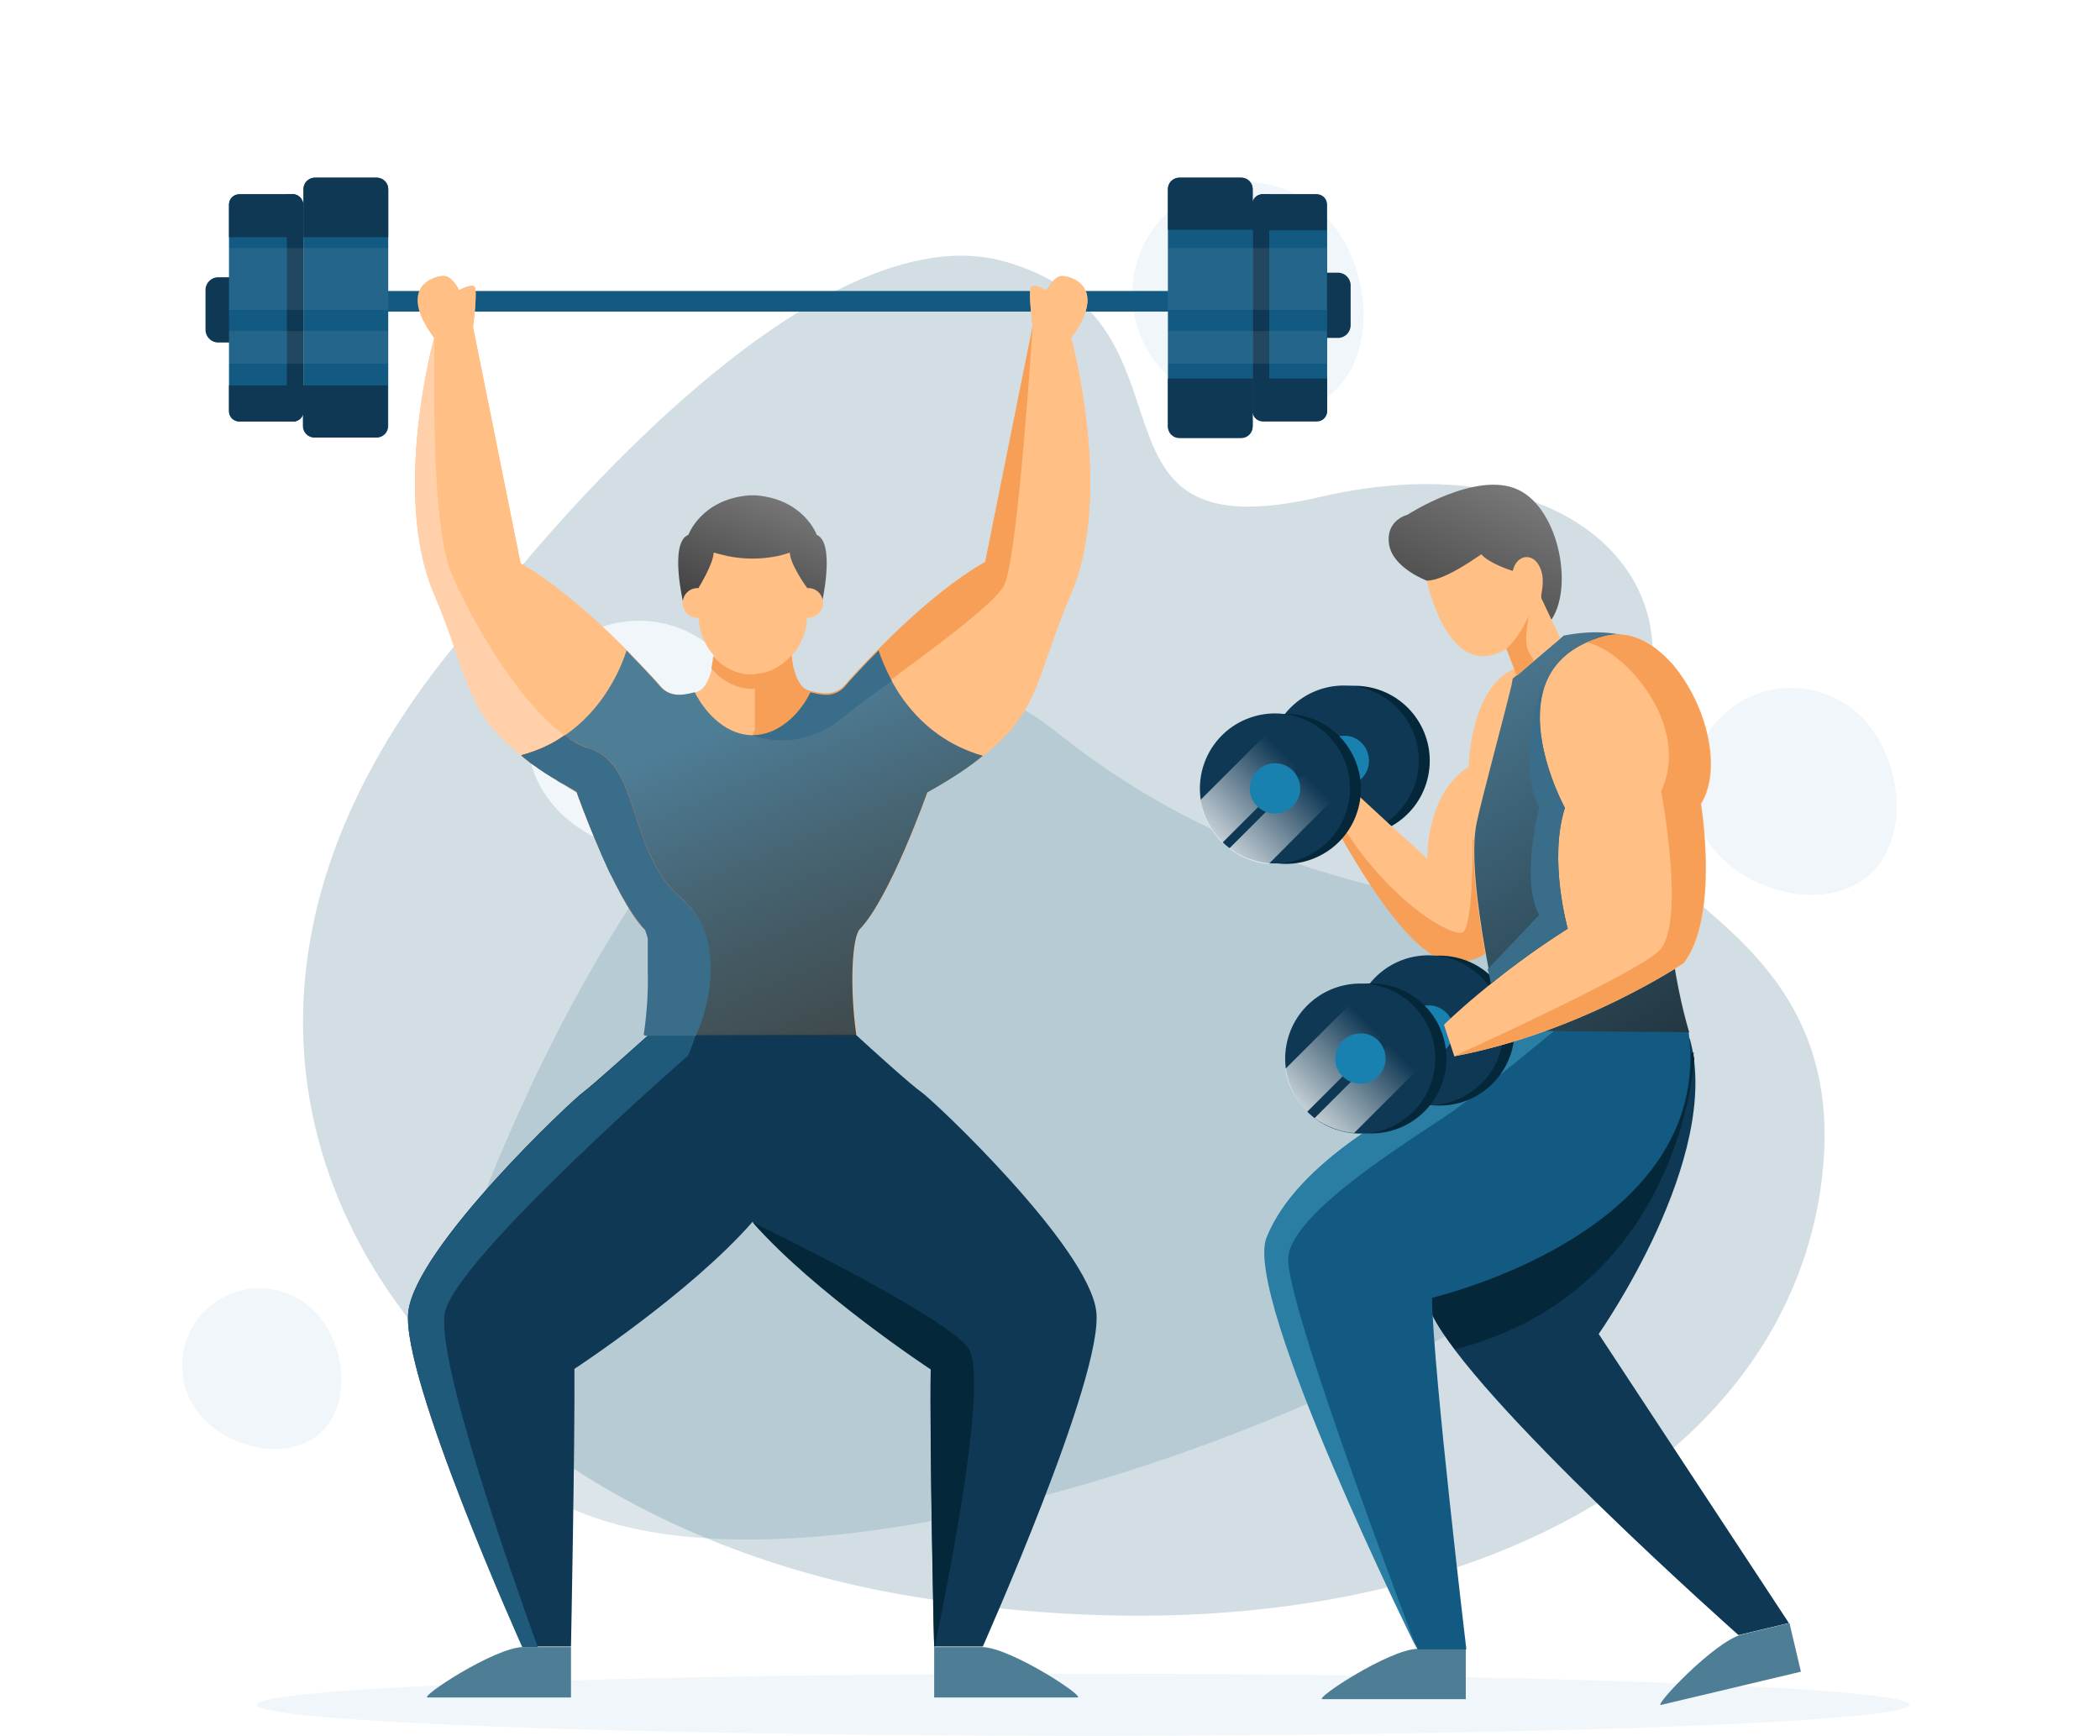 <svg width="981" height="811" viewBox="0 0 981 811" fill="none" xmlns="http://www.w3.org/2000/svg">
<path d="M229.765 281.627C229.765 281.627 373.269 93.941 470.116 122.409C566.962 150.877 497.101 259.961 616.394 232.249C735.686 204.537 800.503 276.589 759.898 347.129C719.293 417.668 872.129 416.157 850.187 557.237C828.245 698.316 652.207 785.483 420.684 744.923C189.16 704.111 36.072 491.735 229.765 281.627Z" fill="#4E7D96" fill-opacity="0.25"/>
<path d="M223.712 564.542C223.712 564.542 346.788 225.699 493.571 342.09C640.101 458.733 761.159 389.201 785.875 508.866C810.591 628.532 125.353 884.239 223.712 564.542Z" fill="#4E7D96" fill-opacity="0.2"/>
<g filter="url(#filter0_f_11_3494)">
<path d="M873.39 408.599C854.222 425.73 819.418 417.92 802.268 398.774C785.118 379.627 786.884 350.404 805.799 333.273C824.967 316.141 854.222 317.905 871.372 336.8C888.522 356.198 892.305 391.72 873.39 408.599Z" fill="#F0F6F9"/>
</g>
<g filter="url(#filter1_f_11_3494)">
<path d="M622.699 183.349C601.06 202.604 561.682 193.851 542.383 172.262C523.084 150.673 524.838 117.608 546.477 98.353C568.115 79.097 601.255 80.848 620.555 102.437C639.854 124.026 644.143 164.093 622.699 183.349Z" fill="#F0F6F9"/>
</g>
<g filter="url(#filter2_f_11_3494)">
<path d="M339.699 388.349C318.06 407.604 278.682 398.851 259.383 377.262C240.084 355.673 241.838 322.608 263.477 303.353C285.115 284.097 318.255 285.848 337.555 307.437C356.854 329.026 361.143 369.093 339.699 388.349Z" fill="#F0F6F9"/>
</g>
<g filter="url(#filter3_f_11_3494)">
<path d="M149.564 669.596C134.684 682.949 107.446 676.902 94.332 662.039C80.965 647.175 82.226 624.501 97.106 611.149C111.986 597.797 134.684 599.057 148.051 613.92C161.418 628.532 164.444 656.244 149.564 669.596Z" fill="#F0F6F9"/>
</g>
<path d="M506 811C719.182 811 892 804.508 892 796.5C892 788.492 719.182 782 506 782C292.818 782 120 788.492 120 796.5C120 804.508 292.818 811 506 811Z" fill="#F0F6F9"/>
<path d="M553.338 135.955H173.338C170.662 135.955 168.521 138.095 168.521 140.769C168.521 143.444 170.662 145.583 173.338 145.583H553.338C556.014 145.583 558.155 143.444 558.155 140.769C558.155 138.095 556.014 135.955 553.338 135.955Z" fill="#125A82"/>
<path d="M500.352 157.886C518.549 133.281 499.014 128.467 495.535 129.001C492.056 129.536 488.845 135.688 488.845 135.688C488.845 135.688 484.028 132.746 481.887 133.816C480.014 134.885 482.423 152.805 482.423 152.805L460.211 263.262C432.648 278.774 402.408 311.938 394.648 320.763C393.31 322.368 391.169 323.705 389.028 324.24C386.352 325.043 382.338 324.508 378.056 323.438C370.296 321.566 369.761 305.251 369.761 305.251L355.577 301.507V299.367L351.563 300.437L347.549 299.367V301.507L333.634 305.251C333.634 305.251 332.831 321.298 325.338 323.438C321.056 324.508 317.31 325.043 314.366 324.24C312.225 323.705 310.352 322.636 308.746 320.763C300.986 311.938 270.479 278.774 243.183 263.262L220.972 152.805C220.972 152.805 223.38 134.885 221.507 133.816C219.634 132.746 214.549 135.688 214.549 135.688C214.549 135.688 211.606 129.536 207.859 129.001C204.38 128.467 184.845 133.281 203.042 157.886C203.042 157.886 182.972 230.633 203.042 277.436C223.113 324.508 214.549 338.415 269.944 369.974C269.944 369.974 287.338 419.185 301.521 433.895C305 437.639 306.606 460.64 303.127 483.373H347.549H355.577H400.268C396.789 460.64 398.394 437.372 401.873 433.895C416.056 419.185 433.451 369.974 433.451 369.974C488.577 338.683 480.014 324.508 500.352 277.436C520.423 230.633 500.352 157.886 500.352 157.886Z" fill="#FFBF85"/>
<path d="M500.352 157.886C518.549 133.281 499.014 128.467 495.535 129.001C492.056 129.536 488.845 135.688 488.845 135.688C488.845 135.688 484.028 132.746 481.887 133.816C480.014 134.885 482.423 152.805 482.423 152.805L460.211 263.262C432.648 278.774 402.408 311.938 394.648 320.763C393.31 322.368 391.169 323.705 389.028 324.24C386.352 325.043 382.338 324.508 378.056 323.438C370.296 321.566 369.761 305.251 369.761 305.251L355.577 301.507V299.367L351.563 300.437L347.549 299.367V301.507L333.634 305.251C333.634 305.251 332.831 321.298 325.338 323.438C321.056 324.508 317.31 325.043 314.366 324.24C312.225 323.705 310.352 322.636 308.746 320.763C300.986 311.938 270.479 278.774 243.183 263.262L220.972 152.805C220.972 152.805 223.38 134.885 221.507 133.816C219.634 132.746 214.549 135.688 214.549 135.688C214.549 135.688 211.606 129.536 207.859 129.001C204.38 128.467 184.845 133.281 203.042 157.886C203.042 157.886 182.972 230.633 203.042 277.436C223.113 324.508 214.549 338.415 269.944 369.974C269.944 369.974 287.338 419.185 301.521 433.895C305 437.639 306.606 460.64 303.127 483.373H347.549H355.577H400.268C396.789 460.64 398.394 437.372 401.873 433.895C416.056 419.185 433.451 369.974 433.451 369.974C488.577 338.683 480.014 324.508 500.352 277.436C520.423 230.633 500.352 157.886 500.352 157.886Z" fill="#FFBF85"/>
<path d="M257.901 273.157C252.817 269.413 248 266.204 242.916 263.262L220.704 152.805C220.704 152.805 223.113 134.885 221.239 133.816C219.366 132.746 214.282 135.688 214.282 135.688C214.282 135.688 211.338 129.536 207.592 129.001C203.845 128.467 184.577 133.281 202.775 157.886C202.775 157.886 182.704 230.633 202.775 277.436C221.507 320.763 215.62 336.276 257.901 362.753V273.157Z" fill="#FFBF85"/>
<path d="M302.859 483.106C303.127 483.373 303.127 483.373 303.394 483.641H302.859C302.859 483.373 302.859 483.373 302.859 483.106Z" fill="#F79F57"/>
<path d="M378.056 323.438C378.324 323.438 378.324 323.438 378.591 323.438C373.239 334.136 363.873 342.962 352.634 343.497V300.17L355.845 299.367V301.507L369.761 305.251C369.761 305.251 370.296 321.298 378.056 323.438Z" fill="#F79F57"/>
<path d="M381.535 249.889C381.535 249.889 375.648 233.307 353.169 231.435C352.634 231.435 352.099 231.435 351.563 231.435C351.028 231.435 350.493 231.435 349.958 231.435C327.479 233.307 321.592 249.889 321.592 249.889C312.493 253.366 319.183 281.716 319.183 281.716H349.958H351.563H353.169H383.944C383.944 281.716 390.366 253.633 381.535 249.889Z" fill="url(#paint0_linear_11_3494)"/>
<path d="M368.958 258.18C368.958 258.18 365.746 259.25 363.338 259.785C355.577 261.389 347.549 261.389 339.789 259.785C337.38 259.25 333.366 258.18 333.366 258.18C333.366 263.262 326.408 274.494 326.408 274.494V288.134C326.408 301.774 337.648 314.879 351.563 314.879H351.831C365.746 314.879 376.986 301.774 376.986 288.134V274.494C376.718 274.494 368.958 263.262 368.958 258.18Z" fill="#FFBF85"/>
<path d="M370.563 311.938C366.014 317.821 359.056 321.833 351.563 321.833H351.296C343.803 321.833 336.845 317.821 332.296 312.205C332.831 309.798 333.099 307.658 333.099 306.589C337.648 311.67 344.07 315.147 351.028 315.147H351.296C358.521 315.147 364.944 311.67 369.493 306.321C369.761 307.391 370.028 309.53 370.563 311.938Z" fill="#F79F57"/>
<path d="M332.831 281.716C332.831 277.971 329.887 274.762 325.873 274.762C322.127 274.762 318.915 277.704 318.915 281.716C318.915 285.46 321.859 288.669 325.873 288.669C329.887 288.669 332.831 285.46 332.831 281.716Z" fill="#FFBF85"/>
<path d="M384.479 281.716C384.479 277.971 381.535 274.762 377.521 274.762C373.775 274.762 370.563 277.704 370.563 281.716C370.563 285.46 373.507 288.669 377.521 288.669C381.268 288.669 384.479 285.46 384.479 281.716Z" fill="#FFBF85"/>
<path d="M512.127 612.819C508.648 582.597 435.859 513.863 430.239 510.118C425.958 507.176 407.225 490.327 399.732 483.373H303.127C295.634 490.059 276.901 506.909 272.62 510.118C267.268 513.863 194.211 582.597 190.732 612.819C187.254 643.041 243.986 769.278 243.986 769.278H266.732C266.732 769.278 268.606 673.798 268.338 639.564C268.338 639.564 322.662 603.993 351.563 570.829C380.732 603.993 434.789 639.564 434.789 639.564C434.253 673.53 436.394 769.278 436.394 769.278H459.141C458.873 769.545 515.606 643.041 512.127 612.819Z" fill="#0F3854"/>
<path d="M410.437 303.914C402.944 311.403 397.324 317.554 394.648 320.763C393.31 322.368 391.169 323.705 389.028 324.24C386.352 325.043 382.606 324.508 378.592 323.438C373.239 334.403 363.07 343.497 351.563 343.497C340.056 343.497 330.155 334.403 324.535 323.438C320.521 324.508 316.775 325.043 314.099 324.24C311.958 323.705 310.085 322.636 308.479 320.763C305.803 317.554 299.916 311.403 292.69 303.914C288.944 315.682 276.366 343.764 243.451 353.125C250.141 358.474 258.437 363.823 269.408 370.242C269.408 370.242 286.803 419.453 300.986 434.162C304.465 437.639 306.07 460.64 302.592 483.373C302.859 483.641 302.859 483.641 303.127 483.908H329.085H373.507H399.465C399.732 483.908 399.732 483.641 400 483.373C396.789 460.64 398.127 437.907 401.606 434.162C415.789 419.453 433.183 370.242 433.183 370.242C444.155 364.09 452.718 358.474 459.141 353.125C426.493 343.764 414.183 315.682 410.437 303.914Z" fill="url(#paint1_linear_11_3494)"/>
<path d="M379.394 323.705C379.127 323.705 378.592 323.438 378.324 323.438C378.859 323.438 379.127 323.705 379.394 323.705Z" fill="#F79F57"/>
<path d="M266.732 769.545V793.081H199.831C195.549 793.081 230.873 769.813 244.254 769.545H266.732Z" fill="#4E7D96"/>
<path d="M436.394 769.545V793.081H503.296C507.577 793.081 472.254 769.813 458.873 769.545H436.394Z" fill="#4E7D96"/>
<path d="M325.07 483.641C330.423 467.594 337.916 436.035 318.916 420.255C292.69 398.859 299.916 357.404 275.028 349.648C250.141 341.625 222.042 294.018 211.07 268.343C200.099 242.668 203.577 159.758 202.775 158.154C202.775 158.154 182.704 230.9 202.775 277.704C222.845 324.775 214.282 338.683 269.676 370.242C269.676 370.242 287.07 419.453 301.254 434.162C304.732 437.907 306.338 460.907 302.859 483.641H325.07Z" fill="#FFD0A9"/>
<path d="M303.127 483.641C295.634 490.327 276.901 507.176 272.62 510.386C267.268 514.13 194.211 582.865 190.732 613.087C187.254 643.309 243.986 769.545 243.986 769.545H251.211C239.437 736.916 203.31 634.75 207.859 613.087C213.479 587.411 321.324 493.269 321.324 493.269C321.324 493.269 323.197 489.525 325.07 483.373H303.127V483.641Z" fill="#205A7A"/>
<path d="M318.916 420.255C292.69 398.859 299.916 357.404 275.028 349.648C271.282 348.578 267.535 346.439 263.789 343.497C258.169 347.508 251.479 350.718 243.451 352.857C250.141 358.206 258.437 363.555 269.408 369.974C269.408 369.974 286.803 419.185 300.986 433.895C304.465 437.372 306.07 460.373 302.592 483.106C302.859 483.373 302.859 483.373 303.127 483.641H324.803C330.69 467.594 337.916 435.767 318.916 420.255Z" fill="#FF4F00"/>
<path d="M318.916 420.255C292.69 398.859 299.916 357.404 275.028 349.648C271.282 348.578 267.535 346.439 263.789 343.497C258.169 347.508 251.479 350.718 243.451 352.857C243.718 353.125 243.718 353.125 243.986 353.392C244.521 353.66 244.789 354.195 245.324 354.462C245.859 354.997 246.394 355.265 246.93 355.799C247.465 356.067 247.732 356.602 248.268 356.869C249.07 357.404 249.873 357.939 250.676 358.474C250.944 358.741 251.479 359.009 251.746 359.276C252.817 360.079 253.887 360.614 254.958 361.416C255.493 361.683 255.761 361.951 256.296 362.218C257.099 362.753 257.901 363.288 258.972 363.823C259.507 364.09 260.042 364.358 260.577 364.893C261.38 365.428 262.451 365.963 263.521 366.497C264.056 366.765 264.592 367.032 264.859 367.3C266.197 368.102 267.803 368.904 269.408 369.974C269.408 369.974 273.69 382.277 279.845 396.452C280.113 397.254 280.648 398.324 280.916 399.126C281.718 400.999 282.521 402.603 283.324 404.475C284.127 406.348 284.93 408.22 286 409.824C288.944 415.976 292.423 422.127 295.634 426.941C296.169 427.744 296.437 428.278 296.972 428.813C298.31 430.686 299.648 432.558 300.986 433.895L301.254 434.162C301.254 434.162 301.521 434.43 301.521 434.697C301.521 434.697 301.521 434.697 301.521 434.965C301.521 435.232 301.789 435.232 301.789 435.5V435.767C301.789 436.035 301.789 436.035 302.056 436.302V436.569C302.056 436.837 302.056 436.837 302.324 437.104C302.324 437.104 302.324 437.372 302.324 437.639C302.324 437.907 302.324 437.907 302.592 438.174C302.592 438.442 302.592 438.442 302.592 438.709C302.592 438.976 302.592 438.976 302.592 439.244C302.592 439.511 302.592 439.511 302.592 439.779C302.592 440.046 302.592 440.046 302.592 440.314C302.592 440.581 302.592 440.849 302.592 441.116C302.592 441.384 302.592 441.384 302.592 441.651C302.592 441.918 302.592 442.186 302.592 442.453C302.592 442.721 302.592 442.721 302.592 442.988C302.592 443.256 302.592 443.523 302.592 443.791C302.592 444.058 302.592 444.058 302.592 444.326C302.592 444.593 302.592 445.128 302.592 445.395V445.663C302.592 445.93 302.592 446.465 302.592 447V447.267C302.592 447.802 302.592 448.07 302.592 448.605V448.872C302.592 449.407 302.592 449.942 302.592 450.209C302.592 450.744 302.592 451.279 302.592 451.814C302.592 452.349 302.592 452.884 302.592 453.419C302.859 462.245 302.324 472.675 300.718 483.373C300.986 483.641 300.986 483.641 301.254 483.908H325C332.761 467.594 337.916 435.767 318.916 420.255Z" fill="#396D89"/>
<path d="M469.042 273.494C475.465 261.459 482.422 152.072 482.422 152.072L460.211 262.529C432.648 278.041 402.408 311.205 394.648 320.031C393.31 321.636 391.169 322.973 389.028 323.508C386.352 324.31 382.338 323.775 378.056 322.705C374.042 321.636 371.901 316.821 370.831 312.275L351.563 343.032C351.563 343.032 372.437 351.857 392.775 335.543C413.113 318.694 462.62 285.53 469.042 273.494Z" fill="#F79F57"/>
<path d="M392.775 336.008C398.662 331.194 407.225 324.775 416.592 318.089C413.648 312.472 411.507 307.391 410.437 303.914C402.944 311.403 397.324 317.554 394.648 320.763C393.31 322.368 391.169 323.705 389.028 324.24C386.352 325.043 382.606 324.508 378.592 323.438C373.239 334.403 363.07 343.497 351.563 343.497C351.563 343.497 372.437 352.323 392.775 336.008Z" fill="#396D89"/>
<path d="M112.324 129.536H101.887C98.676 129.536 96 132.211 96 135.42V154.142C96 157.351 98.676 160.026 101.887 160.026H112.324C113.394 160.026 114.197 159.223 114.197 158.154V131.409C114.197 130.339 113.394 129.536 112.324 129.536Z" fill="#0F3854"/>
<path d="M175.746 83H147.113C144.169 83 141.761 85.407 141.761 88.349V199.073C141.761 202.015 144.169 204.422 147.113 204.422H176.014C178.958 204.422 181.366 202.015 181.366 199.073V88.349C181.366 85.407 178.958 83 175.746 83Z" fill="#125A82"/>
<path d="M136.944 90.756H111.789C109.113 90.756 106.972 92.896 106.972 95.57V192.12C106.972 194.794 109.113 196.934 111.789 196.934H136.944C139.62 196.934 141.761 194.794 141.761 192.12V95.57C141.493 92.896 139.352 90.756 136.944 90.756Z" fill="#125A82"/>
<path d="M181.366 110.815V88.349C181.366 85.407 178.958 83 176.014 83H147.113C144.169 83 141.761 85.407 141.761 88.349V110.815H181.366Z" fill="#0F3854"/>
<path d="M141.493 110.815V95.57C141.493 92.896 139.352 90.756 136.676 90.756H111.789C109.113 90.756 106.972 92.896 106.972 95.57V110.815H141.493Z" fill="#0F3854"/>
<path d="M141.493 180.085V199.073C141.493 202.015 143.901 204.423 146.845 204.423H175.746C178.69 204.423 181.099 202.015 181.099 199.073V180.085H141.493Z" fill="#0F3854"/>
<path d="M106.972 180.085V192.12C106.972 194.794 109.113 196.934 111.789 196.934H136.944C139.62 196.934 141.761 194.794 141.761 192.12V180.085H106.972Z" fill="#0F3854"/>
<path d="M136.944 90.756H134V196.934H136.944C139.62 196.934 141.761 194.794 141.761 192.12V95.57C141.493 92.896 139.352 90.756 136.944 90.756Z" fill="#0F3854"/>
<path d="M614.62 157.886H625.056C628.268 157.886 630.944 155.212 630.944 152.002V133.281C630.944 130.071 628.268 127.397 625.056 127.397H614.62C613.549 127.397 612.746 128.199 612.746 129.269V156.014C612.746 157.084 613.549 157.886 614.62 157.886Z" fill="#0F3854"/>
<path d="M550.93 204.422H579.831C582.775 204.422 585.183 202.015 585.183 199.073V88.349C585.183 85.407 582.775 83 579.831 83H550.93C547.986 83 545.577 85.407 545.577 88.349V199.073C545.577 202.015 547.986 204.422 550.93 204.422Z" fill="#125A82"/>
<path d="M590 196.666H615.155C617.831 196.666 619.972 194.527 619.972 191.852V95.57C619.972 92.896 617.831 90.756 615.155 90.756H590C587.324 90.756 585.183 92.896 585.183 95.57V192.12C585.183 194.794 587.324 196.666 590 196.666Z" fill="#125A82"/>
<path d="M545.577 176.875V199.341C545.577 202.283 547.986 204.69 550.93 204.69H579.831C582.775 204.69 585.183 202.283 585.183 199.341V176.875H545.577Z" fill="#0F3854"/>
<path d="M585.183 176.875V192.12C585.183 194.794 587.324 196.934 590 196.934H615.155C617.831 196.934 619.972 194.794 619.972 192.12V176.875H585.183Z" fill="#0F3854"/>
<path d="M585.183 107.338V88.349C585.183 85.407 582.775 83 579.831 83H550.93C547.986 83 545.577 85.407 545.577 88.349V107.338H585.183Z" fill="#0F3854"/>
<path d="M619.704 107.338V95.57C619.704 92.896 617.563 90.756 614.887 90.756H589.732C587.056 90.756 584.916 92.896 584.916 95.57V107.605H619.704V107.338Z" fill="#0F3854"/>
<path d="M590 196.666H592.944V90.756H590C587.324 90.756 585.183 92.896 585.183 95.57V192.12C585.183 194.794 587.324 196.666 590 196.666Z" fill="#0F3854"/>
<g opacity="0.27">
<path opacity="0.27" d="M585.183 115.896H545.577V144.781H585.183H619.704V115.896H585.183Z" fill="white"/>
<path opacity="0.27" d="M585.183 154.677H545.577V169.921H585.183H619.704V154.677H585.183Z" fill="white"/>
</g>
<g opacity="0.27">
<path opacity="0.27" d="M146.577 115.896H106.972V144.781H146.577H181.366V115.896H146.577Z" fill="white"/>
<path opacity="0.27" d="M146.577 154.677H106.972V169.921H146.577H181.366V154.677H146.577Z" fill="white"/>
</g>
<path d="M452.183 629.669C440.676 614.156 351.563 571.097 351.563 571.097C380.732 604.261 434.789 639.832 434.789 639.832C434.254 673.263 436.127 765.533 436.394 769.278H436.662C436.394 769.545 463.69 645.181 452.183 629.669Z" fill="#04273A"/>
<path d="M708.282 477.489C708.282 477.489 650.211 573.771 668.408 613.087C686.605 652.669 812.113 763.929 812.113 763.929L835.662 758.312L746.817 623.25C746.817 623.25 804.887 540.875 789.366 485.245L708.282 477.489Z" fill="#0F3854"/>
<path d="M791.507 494.606C789.901 513.595 776.521 605.331 679.648 630.471C675.098 624.32 671.352 618.971 669.211 614.424C668.944 611.215 668.944 608.54 668.944 606.133C668.944 606.133 791.507 578.586 789.901 492.199L791.239 491.664C790.972 492.734 791.239 493.804 791.507 494.606Z" fill="#04273A"/>
<path d="M835.93 758.312L841.282 781.046L775.986 796.558C771.972 797.627 800.873 766.871 813.718 763.661L835.93 758.312Z" fill="#4E7D96"/>
<path d="M684.732 770.348V793.883H617.831C613.549 793.883 648.873 770.615 662.254 770.348H684.732Z" fill="#4E7D96"/>
<path d="M788.831 482.036L701.324 481.234L695.169 485.78C687.676 492.467 668.944 509.316 664.662 512.525C659.31 516.27 606.324 541.677 591.873 578.318C580.901 606.668 662.254 770.615 662.254 770.615H685C685 770.615 669.479 640.367 668.944 606.4C668.676 606.133 800.873 576.446 788.831 482.036Z" fill="#125A82"/>
<path d="M601.775 587.411C603.648 566.015 660.38 531.782 677.507 520.014C690.084 511.188 714.169 491.397 726.211 481.501L701.056 481.234L694.901 485.78C687.408 492.467 668.676 509.316 664.394 512.525C659.042 516.27 606.056 541.677 591.606 578.318C580.634 606.668 661.986 770.615 661.986 770.615C661.986 770.615 600.169 608.807 601.775 587.411Z" fill="#2B7EA3"/>
<path d="M667.44 361.072C670.553 341.974 657.586 323.97 638.476 320.858C619.367 317.747 601.352 330.707 598.239 349.805C595.125 368.903 608.093 386.908 627.202 390.019C646.312 393.131 664.327 380.171 667.44 361.072Z" fill="#04273A"/>
<path d="M662.022 362.595C666.029 343.663 653.922 325.068 634.979 321.063C616.036 317.057 597.431 329.158 593.423 348.09C589.416 367.022 601.523 385.616 620.466 389.621C639.409 393.627 658.014 381.526 662.022 362.595Z" fill="#0F3854"/>
<path d="M639.507 355.532C639.507 361.951 634.155 367.3 627.732 367.3C621.31 367.3 615.958 361.951 615.958 355.532C615.958 349.113 621.31 343.764 627.732 343.764C634.155 343.497 639.507 348.846 639.507 355.532Z" fill="#1981AF"/>
<path d="M735.845 315.147C687.141 292.681 686.07 358.206 686.07 358.206C665.732 371.312 666.803 401.266 666.803 401.266C666.803 401.266 628.803 366.765 626.394 363.823L614.887 369.172C614.887 369.172 616.493 372.114 618.901 376.928L617.831 377.998L623.183 384.417C635.225 406.347 657.972 444.058 674.831 448.337C698.916 454.489 711.493 424.267 711.493 424.267L719.521 400.731C747.62 391.37 763.944 328.252 735.845 315.147Z" fill="#FFBF85"/>
<path d="M693.831 445.663C688.746 448.872 682.324 450.477 674.831 448.605C657.704 444.325 634.958 406.615 622.915 384.684L617.831 378.265L618.901 377.195C616.493 372.381 614.887 369.439 614.887 369.439L616.225 368.904C617.296 369.439 619.169 371.579 621.31 375.858C643.254 417.046 675.901 437.104 682.859 435.767C688.479 434.697 687.944 392.173 687.944 392.173L688.479 392.708C687.676 406.882 690.62 427.744 693.831 445.663Z" fill="#F79F57"/>
<path d="M634.554 377.585C639.529 358.885 628.395 339.695 609.685 334.722C590.974 329.749 571.773 340.877 566.797 359.576C561.821 378.276 572.955 397.467 591.666 402.44C610.376 407.412 629.578 396.285 634.554 377.585Z" fill="#04273A"/>
<path d="M609.111 400.692C626.974 393.227 635.399 372.703 627.929 354.851C620.46 336.999 599.924 328.579 582.062 336.044C564.199 343.509 555.774 364.033 563.243 381.885C570.713 399.737 591.249 408.158 609.111 400.692Z" fill="#0F3854"/>
<path d="M623.451 347.241C627.465 352.323 629.873 358.741 630.408 365.695L592.676 403.673C585.718 403.138 579.563 400.464 574.211 396.452L623.451 347.241Z" fill="url(#paint2_linear_11_3494)"/>
<path d="M620.775 344.032L571 393.777C565.648 388.428 561.901 381.475 560.831 373.719L600.704 333.868C608.465 334.938 615.422 338.415 620.775 344.032Z" fill="url(#paint3_linear_11_3494)"/>
<path d="M595.62 380.137C602.123 380.137 607.394 374.869 607.394 368.37C607.394 361.87 602.123 356.602 595.62 356.602C589.117 356.602 583.845 361.87 583.845 368.37C583.845 374.869 589.117 380.137 595.62 380.137Z" fill="#1981AF"/>
<path d="M706.676 317.019C706.676 317.019 706.408 318.089 706.141 319.961C703.465 331.461 692.225 372.916 689.817 384.417C684.197 410.627 701.592 481.501 701.592 481.501L789.099 482.303C789.099 482.303 770.901 423.464 785.62 391.905C807.028 345.904 791.775 284.925 730.493 296.96L706.676 317.019Z" fill="url(#paint4_linear_11_3494)"/>
<path d="M666.535 271.285C666.535 271.285 650.479 265.401 648.873 254.168C647.268 242.935 657.437 240.528 657.437 240.528C657.437 240.528 689.549 219.667 709.084 228.76C728.62 237.854 735.577 276.099 723.803 290.809C712.831 304.716 666.535 271.285 666.535 271.285Z" fill="url(#paint5_linear_11_3494)"/>
<path d="M666.535 271.285C666.535 271.285 676.437 319.694 703.732 303.112L708.549 315.682L728.887 298.298L720.591 280.646C720.056 279.843 719.789 278.774 720.056 277.704C720.591 274.494 721.93 267.808 717.915 262.727C714.437 258.447 708.282 259.785 706.676 266.738C706.676 266.738 695.972 263.529 691.958 258.982C691.69 258.982 675.366 271.285 666.535 271.285Z" fill="#FFBF85"/>
<path d="M716.577 308.728C715.775 307.391 714.972 306.054 714.169 304.716C710.958 298.832 715.239 285.192 713.634 288.669C709.352 298.298 703.732 303.112 703.732 303.112L708.549 315.682L716.577 308.728Z" fill="#F79F57"/>
<path d="M697.226 506.293C710.916 492.611 710.916 470.427 697.226 456.745C683.536 443.063 661.34 443.063 647.649 456.745C633.959 470.427 633.959 492.611 647.65 506.293C661.34 519.975 683.536 519.975 697.226 506.293Z" fill="#04273A"/>
<path d="M701.876 487.016C704.99 467.918 692.022 449.913 672.913 446.802C653.803 443.69 635.788 456.65 632.675 475.748C629.562 494.847 642.529 512.851 661.639 515.963C680.748 519.074 698.763 506.114 701.876 487.016Z" fill="#0F3854"/>
<path d="M667.338 493.269C673.841 493.269 679.113 488 679.113 481.501C679.113 475.002 673.841 469.733 667.338 469.733C660.835 469.733 655.563 475.002 655.563 481.501C655.563 488 660.835 493.269 667.338 493.269Z" fill="#1981AF"/>
<path d="M732.366 433.895C732.366 433.895 723.268 401.801 731.028 377.463C731.028 377.463 694.901 311.67 749.76 297.228C781.338 288.937 811.042 349.113 794.718 375.591C794.718 375.591 803.282 428.278 786.69 449.942C786.69 449.942 738.789 482.303 679.38 493.536L674.563 478.827C674.296 478.827 697.845 455.826 732.366 433.895Z" fill="#FFBF85"/>
<path d="M665.41 519.287C679.1 505.605 679.1 483.421 665.41 469.739C651.72 456.057 629.524 456.057 615.833 469.739C602.143 483.421 602.143 505.605 615.833 519.287C629.524 532.969 651.72 532.969 665.41 519.287Z" fill="#04273A"/>
<path d="M669.553 502.584C673.977 483.745 662.282 464.888 643.433 460.467C624.583 456.045 605.715 467.733 601.291 486.572C596.867 505.411 608.562 524.268 627.412 528.689C646.262 533.11 665.129 521.423 669.553 502.584Z" fill="#0F3854"/>
<path d="M663.324 473.21C667.338 478.292 669.746 484.71 670.282 491.664L632.549 529.375C625.592 528.84 619.437 526.165 614.085 522.421L663.324 473.21Z" fill="url(#paint6_linear_11_3494)"/>
<path d="M660.38 469.733L610.606 519.479C605.253 514.13 601.507 507.176 600.437 499.42L640.31 459.57C648.338 460.907 655.296 464.384 660.38 469.733Z" fill="url(#paint7_linear_11_3494)"/>
<path d="M647.268 494.606C647.268 501.025 641.915 506.374 635.493 506.374C629.07 506.374 623.718 501.025 623.718 494.606C623.718 488.187 629.07 482.838 635.493 482.838C641.915 482.571 647.268 487.92 647.268 494.606Z" fill="#1981AF"/>
<path d="M679.113 493.536C738.521 482.303 786.423 449.942 786.423 449.942C803.282 428.278 794.451 375.591 794.451 375.591C810.775 348.846 781.07 288.669 749.493 297.228C746.549 298.03 743.606 299.1 741.197 300.17C758.592 303.379 790.437 338.683 775.986 369.707C775.986 369.707 788.028 432.825 774.648 444.593C762.338 455.826 679.113 493.536 679.113 493.536Z" fill="#F79F57"/>
<path d="M696.507 459.57C706.141 451.814 718.183 442.721 732.366 433.895C732.366 433.895 723.268 401.801 731.028 377.463C731.028 377.463 714.169 346.706 720.859 322.636C720.324 321.833 720.056 321.566 720.056 321.566C720.056 321.566 708.282 355.799 718.986 377.195C718.986 377.195 710.155 411.429 718.986 427.476L694.901 452.884C695.704 455.024 695.972 457.431 696.507 459.57Z" fill="#396D89"/>
<defs>
<filter id="filter0_f_11_3494" x="695.436" y="226.454" width="285.556" height="286.618" filterUnits="userSpaceOnUse" color-interpolation-filters="sRGB">
<feFlood flood-opacity="0" result="BackgroundImageFix"/>
<feBlend mode="normal" in="SourceGraphic" in2="BackgroundImageFix" result="shape"/>
<feGaussianBlur stdDeviation="47.5" result="effect1_foregroundBlur_11_3494"/>
</filter>
<filter id="filter1_f_11_3494" x="444" y="0" width="278" height="279" filterUnits="userSpaceOnUse" color-interpolation-filters="sRGB">
<feFlood flood-opacity="0" result="BackgroundImageFix"/>
<feBlend mode="normal" in="SourceGraphic" in2="BackgroundImageFix" result="shape"/>
<feGaussianBlur stdDeviation="42.5" result="effect1_foregroundBlur_11_3494"/>
</filter>
<filter id="filter2_f_11_3494" x="161" y="205" width="278" height="279" filterUnits="userSpaceOnUse" color-interpolation-filters="sRGB">
<feFlood flood-opacity="0" result="BackgroundImageFix"/>
<feBlend mode="normal" in="SourceGraphic" in2="BackgroundImageFix" result="shape"/>
<feGaussianBlur stdDeviation="42.5" result="effect1_foregroundBlur_11_3494"/>
</filter>
<filter id="filter3_f_11_3494" x="0.072" y="516.9" width="244.396" height="245.096" filterUnits="userSpaceOnUse" color-interpolation-filters="sRGB">
<feFlood flood-opacity="0" result="BackgroundImageFix"/>
<feBlend mode="normal" in="SourceGraphic" in2="BackgroundImageFix" result="shape"/>
<feGaussianBlur stdDeviation="42.5" result="effect1_foregroundBlur_11_3494"/>
</filter>
<linearGradient id="paint0_linear_11_3494" x1="137.044" y1="286.687" x2="219.219" y2="80.59" gradientUnits="userSpaceOnUse">
<stop/>
<stop offset="1" stop-color="#C4C4C4"/>
</linearGradient>
<linearGradient id="paint1_linear_11_3494" x1="351" y1="335" x2="459" y2="596.5" gradientUnits="userSpaceOnUse">
<stop stop-color="#4E7D96"/>
<stop offset="1" stop-opacity="0.76"/>
</linearGradient>
<linearGradient id="paint2_linear_11_3494" x1="568.964" y1="414.252" x2="615.404" y2="368.081" gradientUnits="userSpaceOnUse">
<stop stop-color="white"/>
<stop offset="1" stop-color="white" stop-opacity="0"/>
</linearGradient>
<linearGradient id="paint3_linear_11_3494" x1="552.042" y1="397.232" x2="598.482" y2="351.06" gradientUnits="userSpaceOnUse">
<stop stop-color="white"/>
<stop offset="1" stop-color="white" stop-opacity="0"/>
</linearGradient>
<linearGradient id="paint4_linear_11_3494" x1="689" y1="295" x2="884.5" y2="617.5" gradientUnits="userSpaceOnUse">
<stop stop-color="#4E7D96"/>
<stop offset="1"/>
</linearGradient>
<linearGradient id="paint5_linear_11_3494" x1="439.206" y1="300.892" x2="561.515" y2="35.507" gradientUnits="userSpaceOnUse">
<stop/>
<stop offset="1" stop-color="#C4C4C4"/>
</linearGradient>
<linearGradient id="paint6_linear_11_3494" x1="608.698" y1="540.188" x2="655.138" y2="494.016" gradientUnits="userSpaceOnUse">
<stop stop-color="white"/>
<stop offset="1" stop-color="white" stop-opacity="0"/>
</linearGradient>
<linearGradient id="paint7_linear_11_3494" x1="591.776" y1="523.167" x2="638.216" y2="476.996" gradientUnits="userSpaceOnUse">
<stop stop-color="white"/>
<stop offset="1" stop-color="white" stop-opacity="0"/>
</linearGradient>
</defs>
</svg>
